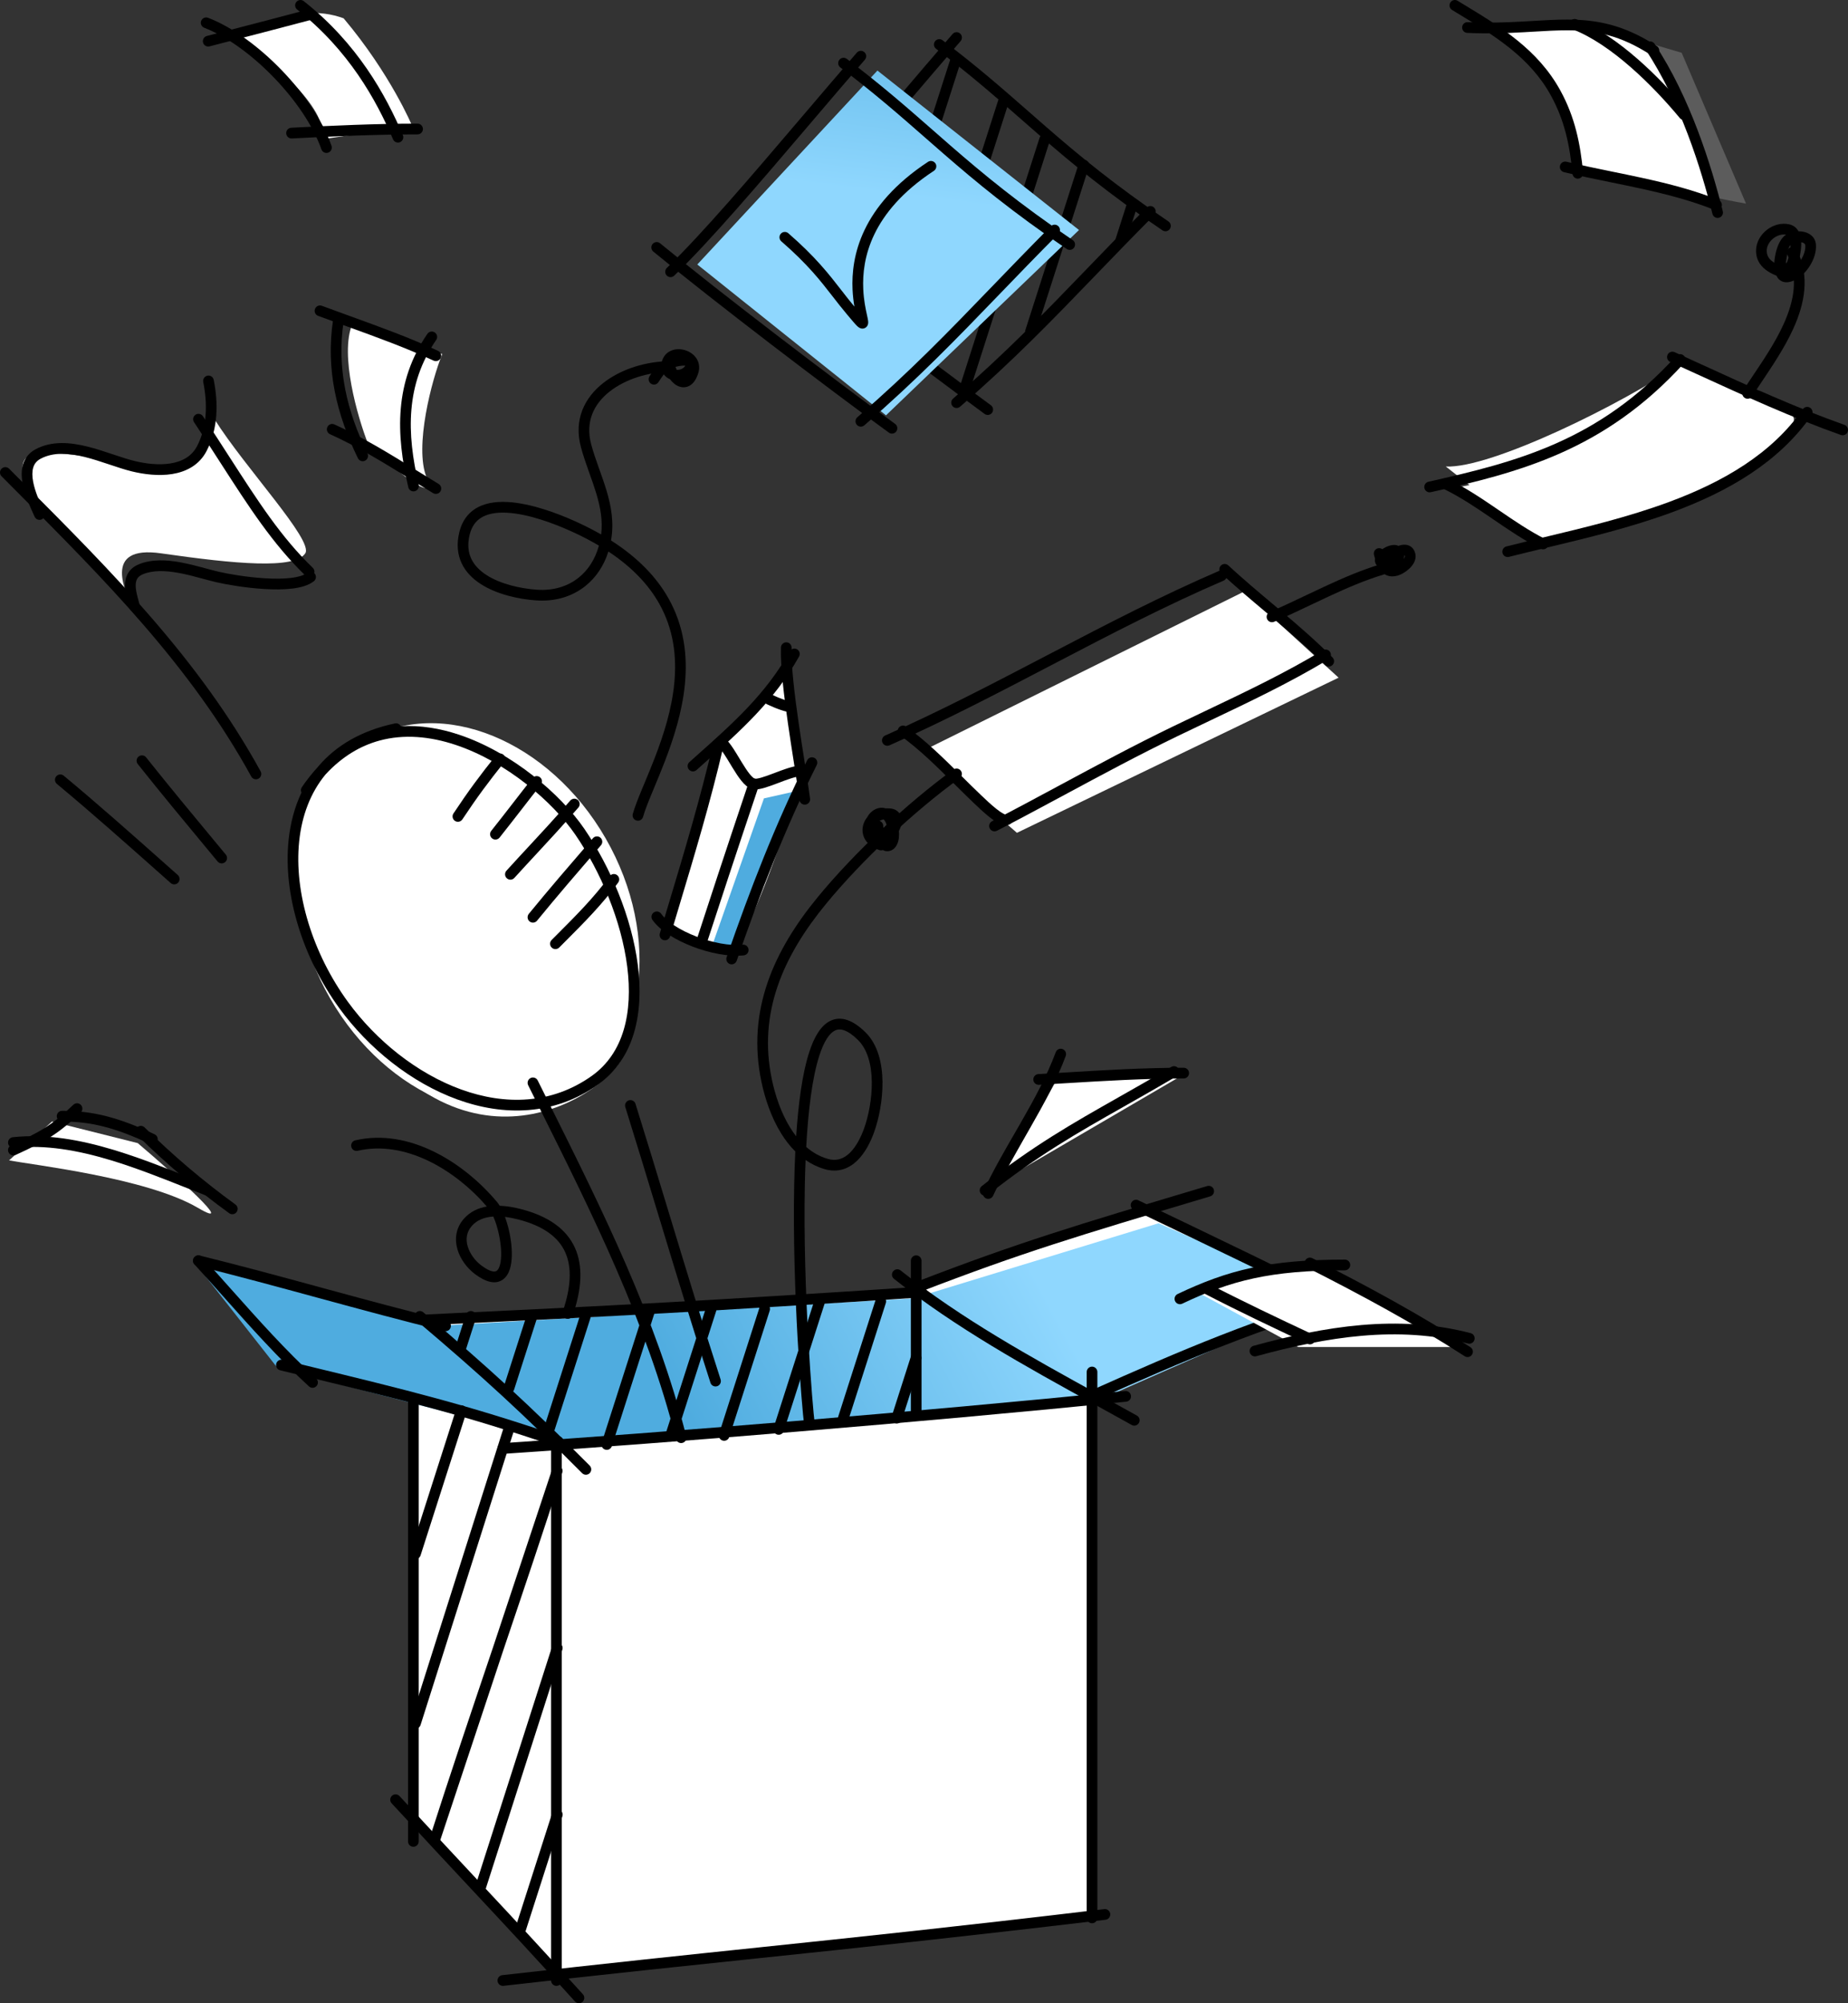 <svg fill="none" height="117" viewBox="0 0 108 117" width="108" xmlns="http://www.w3.org/2000/svg" xmlns:xlink="http://www.w3.org/1999/xlink"><rect x="0" y="0" width="108" height="117" fill="#333333" stroke="none"/><linearGradient id="a" gradientUnits="userSpaceOnUse" x1="66.772" x2="19.566" y1="72.072" y2="97.598"><stop offset=".124" stop-color="#8fd7fe"/><stop offset=".529" stop-color="#4facdf"/></linearGradient><linearGradient id="b" gradientUnits="userSpaceOnUse" x1="73.949" x2="76.967" y1="14.101" y2="-9.764"><stop offset="0" stop-color="#8fd7fe"/><stop offset=".64" stop-color="#4facdf"/></linearGradient><path d="m17.56 79.967-5.916-6.381 13.584 3.741 28.483-1.98 12.708-4.621c4.82 1.76 10.736 5.281 10.736 5.281s-9.933 4.181-13.365 5.721v29.925l-31.332 3.52-8.326-9.241v-24.204z" fill="#fff"/><path d="m33.074 84.292-16.849-4.387-4.68-5.954 14.665 3.447 27.146-1.567 14.353-4.387 9.985 4.387-12.793 5.64z" fill="url(#a)"/><g clip-rule="evenodd" fill="#000" fill-rule="evenodd"><path d="m32.518 83.881c.172 0 .312.14.312.313v31.477c0 .173-.14.314-.312.314s-.312-.141-.312-.314v-31.477c0-.173.14-.313.312-.313z"/><path d="m63.82 79.819c.172 0 .312.14.312.313v31.883c0 .173-.14.313-.312.313-.172 0-.312-.14-.312-.313v-31.883c0-.173.14-.313.312-.313z"/><path d="m64.883 111.776c.02.172-.102.328-.273.348-8.794 1.046-14.35 1.627-20.183 2.237-4.358.456-8.87.928-15.004 1.622-.171.019-.326-.105-.345-.277s.104-.327.275-.346c6.148-.696 10.661-1.168 15.018-1.623 5.826-.609 11.37-1.189 20.166-2.235.171-.021.326.102.347.274z"/><path d="m22.906 104.882c.126-.118.324-.111.441.016 2.086 2.256 3.568 3.842 4.85 5.214 1.946 2.081 3.431 3.67 5.869 6.364.116.128.106.326-.021.443-.128.116-.325.107-.441-.022-2.436-2.691-3.916-4.274-5.858-6.352-1.282-1.371-2.765-2.958-4.857-5.221-.117-.126-.11-.325.016-.442z"/><path d="m24.158 81.383c.172 0 .312.14.312.313v25.852c0 .173-.14.314-.312.314s-.312-.141-.312-.314v-25.852c0-.173.14-.313.312-.313z"/><path d="m29.076 84.621c.011.173.16.303.332.292 9.306-.61 24.273-1.828 36.41-3.047.171-.017.296-.171.279-.343-.017-.172-.17-.298-.342-.281-12.129 1.218-27.09 2.436-36.388 3.045-.172.011-.302.16-.291.333z"/><path d="m54.167 75.441c.011.173-.119.322-.291.333-12.338.812-17.859 1.1-28.923 1.625-.172.008-.318-.125-.326-.298-.008-.173.125-.32.297-.328 11.061-.525 16.578-.812 28.911-1.624.172-.011.321.119.332.292z"/><path d="m52.195 74.252c.107-.136.303-.159.438-.052 3.575 2.836 7.594 5.05 11.615 7.264.732.403 1.464.806 2.193 1.213.151.084.205.275.121.426-.084.151-.274.206-.424.122-.723-.403-1.451-.804-2.18-1.206-4.02-2.214-8.092-4.456-11.712-7.328-.135-.107-.158-.304-.051-.44z"/><path d="m70.938 69.483c.049.166-.045.34-.21.39-.149.044-.296.088-.442.132-7.178 2.143-10.588 3.161-16.521 5.452-.161.062-.341-.018-.403-.18-.062-.162.018-.343.179-.405 5.956-2.3 9.387-3.324 16.561-5.466.148-.044.297-.089.449-.134.165-.049.339.045.388.211z"/><path d="m80.049 75.385c.048.166-.048.34-.213.388-6.258 1.811-10.489 3.632-15.945 6.067-.158.07-.342-.001-.412-.159-.07-.158.001-.343.158-.414 5.463-2.438 9.726-4.273 16.026-6.097.166-.048.339.048.386.214z"/><path d="m66.111 70.251c.074-.156.26-.223.416-.148 4.246 2.031 8.9 4.266 12.947 6.298.154.077.217.266.14.42-.077.155-.265.217-.419.14-4.041-2.029-8.69-4.262-12.936-6.293-.156-.074-.222-.261-.148-.418z"/><path d="m11.382 73.403c.127-.117.324-.108.441.019.577.632 1.138 1.261 1.694 1.885 1.603 1.798 3.168 3.554 4.96 5.203.127.117.136.315.019.443-.117.128-.314.136-.441.019-1.816-1.672-3.411-3.461-5.02-5.266-.553-.62-1.107-1.242-1.673-1.861-.117-.128-.108-.326.019-.443z"/><path d="m24.296 76.682c.111-.132.308-.149.44-.038 3.849 3.255 6.282 5.495 9.726 8.954.122.122.122.321 0 .443-.122.122-.319.122-.441 0-3.431-3.446-5.851-5.674-9.687-8.917-.132-.112-.149-.309-.038-.442z"/><path d="m16.142 79.653c.041-.168.209-.272.377-.231.506.123.994.242 1.468.357 5.771 1.402 9.311 2.261 14.737 4.119.163.056.25.234.195.398s-.233.251-.396.196c-5.398-1.848-8.912-2.702-14.686-4.104-.472-.115-.96-.233-1.464-.356-.168-.041-.27-.21-.23-.378z"/><path d="m11.289 73.559c.041-.168.21-.271.378-.23 2.37.584 4.724 1.225 7.075 1.865l.155.042c2.403.654 4.803 1.306 7.217 1.895.167.041.27.21.229.379-.041.168-.209.271-.377.23-2.423-.592-4.83-1.246-7.232-1.899l-.153-.042c-2.353-.64-4.701-1.279-7.064-1.862-.167-.041-.27-.211-.229-.379z"/><path d="m53.544 73.321c.172 0 .312.14.312.313v8.935c0 .173-.14.313-.312.313-.172 0-.312-.14-.312-.313v-8.935c0-.173.14-.313.312-.313z"/><path d="m30.304 113.05c-.164-.053-.254-.229-.202-.394l2.171-6.772c.053-.164.229-.255.393-.202.164.053.254.23.202.395l-2.171 6.771c-.053.165-.229.255-.393.202zm-2.346-2.421c-.164-.053-.254-.229-.202-.394l4.514-14.082c.053-.165.229-.255.393-.202s.254.23.202.394l-4.514 14.081c-.053.165-.229.255-.393.202zm-2.652-2.861c-.163-.054-.253-.23-.2-.394 1.159-3.615 2.401-7.294 3.627-10.924l.048-.141c.016-.048.032-.095.048-.143l3.439-10.354.001-.003c.054-.164.23-.252.393-.199.163.054.253.23.2.394-1.071 3.341-2.249 6.829-3.442 10.362l-3.721 11.2-.001.003c-.054.164-.23.252-.393.199z"/><path d="m24.187 100.949c-.164-.053-.255-.229-.203-.394l5.447-17.162c.052-.165.228-.256.392-.203s.255.229.203.394l-5.447 17.162c-.052.165-.228.256-.392.203zm-.003-9.902c-.164-.053-.254-.23-.202-.394l2.681-8.361c.053-.165.229-.255.393-.202.164.053.254.23.202.394l-2.68 8.361c-.053.165-.229.255-.393.202z"/><path d="m45.412 83.784c-.164-.053-.254-.23-.202-.394l2.398-7.48c.053-.165.229-.255.393-.202.164.053.254.23.202.394l-2.398 7.48c-.053.165-.229.255-.393.202zm3.779-.659c-.164-.053-.254-.23-.202-.394l2.186-6.82c.053-.165.229-.255.393-.202.164.053.254.23.202.394l-2.186 6.82c-.053.165-.229.255-.393.202zm3.121.001c-.164-.053-.254-.23-.202-.394l1.128-3.52c.053-.165.229-.255.393-.202s.254.23.202.394l-1.128 3.52c-.053.165-.229.255-.393.202z"/><path d="m35.365 84.664c-.164-.053-.254-.23-.202-.394l2.539-7.92c.053-.165.229-.255.393-.202s.254.23.202.394l-2.539 7.92c-.053.165-.229.255-.393.202zm3.721-.479c-.164-.053-.254-.23-.202-.394l2.385-7.44c.053-.165.229-.255.393-.202.164.053.254.23.202.394l-2.385 7.44c-.053.165-.229.255-.393.202zm3.138-.051c-.164-.053-.254-.23-.202-.394l2.368-7.388c.053-.165.229-.255.393-.202s.254.23.202.394l-2.368 7.388c-.053.165-.229.255-.393.202z"/><path d="m31.996 83.786c-.164-.053-.254-.23-.202-.394l2.116-6.6c.053-.165.229-.255.393-.202.164.053.254.23.202.394l-2.115 6.6c-.053.165-.229.255-.393.202zm-2.345-2.421c-.164-.053-.254-.23-.202-.394l1.34-4.18c.053-.165.229-.255.393-.202.164.053.254.23.202.394l-1.34 4.18c-.053.165-.229.255-.393.202zm-2.791-2.421c-.164-.053-.254-.23-.201-.394l.564-1.76c.053-.165.229-.255.393-.202.164.053.254.23.201.394l-.564 1.76c-.053.165-.229.255-.393.202z"/><path d="m3.284 45.345c.11-.133.307-.152.439-.042 1.986 1.649 3.914 3.36 5.839 5.068.275.244.551.489.826.733.129.115.141.312.028.442-.114.13-.311.142-.44.028-.276-.244-.551-.489-.827-.733-1.926-1.709-3.846-3.413-5.823-5.055-.133-.11-.151-.308-.042-.441z"/><path d="m8.101 44.186c.135-.108.331-.086.439.049 1.346 1.692 2.725 3.353 4.109 5.019.182.22.365.44.547.659.11.133.092.331-.04.441-.132.111-.329.093-.44-.04-.182-.22-.365-.439-.547-.659-1.383-1.665-2.766-3.331-4.117-5.029-.108-.135-.086-.332.049-.44z"/></g><path d="m23.089 7.52-4.368.627c.749-1.504-2.808-4.596-4.68-5.954l4.68-1.253c1.498.501 3.536 4.596 4.368 6.58z" fill="#fff"/><path d="m20.593 59.537c-5.741-8.273-2.808-13.892-.624-15.668 2.184-1.88 5.928-1.253 11.545 1.88 5.616 3.134 5.304 13.788 4.992 15.668-.312 1.88-8.737 8.461-15.913-1.88z" fill="#fff"/><path d="m35.4 48.973c3.3 5.744 2.369 12.49-2.079 15.068-4.449 2.578-10.73.011-14.031-5.733s-2.369-12.49 2.079-15.068c4.449-2.578 10.73-.011 14.031 5.733z" fill="#fff"/><path clip-rule="evenodd" d="m18.558 44.816c-.318.345-.624.731-.918 1.161-.066.097-.071.218-.022.316-.404.851-.648 1.785-.751 2.762-.338 3.21.844 6.916 2.961 9.826 1.713 2.354 4.212 4.362 6.917 5.34 2.711.981 5.652.934 8.195-.869 2.156-1.528 2.689-4.207 2.336-6.979-.353-2.78-1.603-5.742-3.135-7.977-1.374-2.003-4.198-4.449-7.319-5.487-1.104-.367-2.254-.561-3.396-.491-.062-.124-.201-.196-.343-.166-1.976.416-3.451 1.3-4.473 2.501-.018.021-.035.042-.052.062zm.47.413c.973-1.052 2.041-1.672 3.14-1.972 1.445-.395 2.974-.246 4.457.248 2.977.99 5.695 3.343 7.001 5.248 1.485 2.166 2.691 5.035 3.03 7.701.34 2.674-.198 5.056-2.077 6.388-2.338 1.657-5.055 1.72-7.623.791-2.574-.931-4.975-2.854-6.625-5.121-2.046-2.811-3.164-6.366-2.845-9.39.156-1.477.652-2.818 1.54-3.892z" fill="#000" fill-rule="evenodd"/><path clip-rule="evenodd" d="m29.419 44.076c.134.108.156.305.048.441-.923 1.156-1.575 2.029-2.446 3.34-.096.144-.289.183-.433.087s-.182-.291-.086-.435c.882-1.329 1.545-2.217 2.478-3.384.108-.135.304-.157.439-.048z" fill="#000" fill-rule="evenodd"/><path clip-rule="evenodd" d="m31.558 45.396c.135.108.156.305.049.441-.365.458-.734.933-1.117 1.428-.014.018-.028.036-.042.054-.398.513-.812 1.046-1.251 1.598-.108.135-.304.157-.439.049-.135-.108-.156-.305-.049-.44.437-.548.848-1.079 1.246-1.592.014-.019.029-.037.043-.056.382-.493.753-.972 1.121-1.433.108-.135.304-.157.439-.049z" fill="#000" fill-rule="evenodd"/><path clip-rule="evenodd" d="m33.771 46.725c.13.114.143.312.029.442-.977 1.121-1.692 1.891-2.422 2.677-.417.449-.839.903-1.318 1.431-.116.128-.313.137-.441.021-.128-.117-.137-.315-.021-.443.489-.539.914-.997 1.333-1.448.725-.78 1.427-1.536 2.399-2.651.114-.13.311-.143.44-.029z" fill="#000" fill-rule="evenodd"/><path clip-rule="evenodd" d="m35.09 48.925c.13.113.144.311.032.442-.048.056-.096.111-.143.166-1.213 1.405-2.421 2.805-3.593 4.239-.109.134-.306.153-.439.043-.133-.11-.152-.307-.043-.441 1.178-1.441 2.39-2.845 3.602-4.249.048-.056.097-.112.145-.168.113-.131.31-.145.44-.032z" fill="#000" fill-rule="evenodd"/><path clip-rule="evenodd" d="m36.06 51.109c.139.102.169.298.067.438-.932 1.276-2.01 2.355-3.1 3.446-.116.116-.231.231-.347.348-.122.122-.319.122-.441 0-.122-.122-.122-.321 0-.443.115-.116.23-.231.345-.346 1.096-1.097 2.139-2.141 3.041-3.376.102-.14.297-.17.436-.067z" fill="#000" fill-rule="evenodd"/><path d="m89.862 31.649-4.992-3.134c6.49-1.003 11.649-5.223 13.417-7.207l6.552 3.134c-2.496 4.011-11.024 6.476-14.977 7.207z" fill="#fff"/><path d="m100.159 11.594-8.113-1.567c.749-3.008-2.6-6.894-4.368-8.461 5.741-.501 8.425.627 9.049 1.253z" fill="#fff"/><path d="m94.019 10.13c0-1.531-1.504-5.789-5.514-8.306h5.514l4.261 1.259 3.76 8.81c-2.841-.503-8.021-1.762-8.021-1.762z" fill="#fff" fill-opacity=".2"/><path clip-rule="evenodd" d="m84.757.151c.089-.148.281-.195.428-.106.114.069.227.138.341.207 2.171 1.315 4.35 2.636 5.667 5.04.852 1.555 1.167 3.107 1.327 4.799.016.172-.11.325-.281.342-.172.016-.324-.11-.34-.282-.156-1.65-.458-3.106-1.253-4.556-1.235-2.253-3.278-3.493-5.482-4.829-.101-.061-.201-.122-.302-.184-.147-.09-.195-.282-.105-.43z" fill="#000" fill-rule="evenodd"/><path clip-rule="evenodd" d="m91.169 9.678c.04-.168.208-.272.376-.232.874.21 1.765.392 2.67.577.593.121 1.191.243 1.793.375 1.509.33 3.016.716 4.425 1.282.16.064.238.247.174.407s-.246.239-.406.175c-1.361-.547-2.828-.924-4.326-1.252-.583-.128-1.174-.248-1.765-.369-.915-.187-1.83-.374-2.71-.586-.168-.04-.271-.209-.231-.378z" fill="#000" fill-rule="evenodd"/><path clip-rule="evenodd" d="m96.263 2.473c.143-.096.337-.058.433.086 2.077 3.119 3.327 7.129 3.987 9.78.042.168-.06.338-.227.38s-.336-.06-.378-.228c-.655-2.631-1.884-6.556-3.901-9.583-.096-.144-.057-.338.086-.435z" fill="#000" fill-rule="evenodd"/><path clip-rule="evenodd" d="m88.996 1.885c-.961.053-2.026.093-3.25.036-.172-.008-.305-.154-.297-.327.008-.173.154-.307.326-.299 1.194.055 2.234.016 3.187-.036.207-.011.411-.023.612-.035.718-.043 1.396-.083 2.052-.08 1.702.006 3.279.299 5.2 1.547.145.094.186.288.092.433-.094.145-.287.187-.431.093-1.804-1.172-3.258-1.441-4.863-1.446-.634-.002-1.287.036-2.001.079-.204.012-.412.024-.627.036z" fill="#000" fill-rule="evenodd"/><path clip-rule="evenodd" d="m91.734 1.311c.062-.161.243-.242.404-.18 1.215.471 2.446 1.338 3.565 2.314 1.122.98 2.146 2.084 2.946 3.048.11.133.092.331-.04.441s-.329.093-.439-.04c-.784-.945-1.785-2.024-2.876-2.976-1.094-.955-2.262-1.769-3.38-2.203-.161-.062-.241-.244-.179-.405z" fill="#000" fill-rule="evenodd"/><path d="m75.871 78.672-6.015-3.272 7.269-1.762 8.02 5.034z" fill="#fff"/><path clip-rule="evenodd" d="m78.597 74.193c-4.34 0-6.656.594-9.507 1.95-.156.074-.342.007-.416-.149-.074-.156-.007-.343.148-.417 2.942-1.4 5.35-2.01 9.774-2.01.172 0 .312.14.312.313 0 .173-.14.313-.312.313z" fill="#000" fill-rule="evenodd"/><path clip-rule="evenodd" d="m85.79 78.47c-4.093-1.072-8.27-.386-12.369.739-.166.046-.338-.053-.383-.22s.052-.339.219-.385c4.128-1.133 8.435-1.856 12.691-.741.167.044.267.215.223.382-.043.168-.214.268-.381.224z" fill="#000" fill-rule="evenodd"/><path clip-rule="evenodd" d="m70.195 75.101c.079-.154.267-.214.42-.135 2.002 1.039 4.023 1.996 6.069 2.955.156.073.224.26.151.416-.073.157-.259.225-.415.151-2.046-.959-4.077-1.921-6.092-2.966-.153-.08-.213-.269-.134-.422z" fill="#000" fill-rule="evenodd"/><path clip-rule="evenodd" d="m76.274 73.624c.077-.154.265-.217.419-.139 3.175 1.608 6.247 3.264 9.242 5.198.145.094.187.287.094.433-.093.145-.286.188-.431.094-2.969-1.917-6.019-3.562-9.185-5.165-.154-.078-.216-.266-.138-.421z" fill="#000" fill-rule="evenodd"/><path clip-rule="evenodd" d="m31.005 62.964c.154-.077.342-.015.419.14.212.426.424.852.637 1.277 3.145 6.301 6.296 12.616 8.047 19.511.043.168-.058.338-.225.381-.167.043-.337-.059-.379-.226-1.733-6.827-4.855-13.084-8.007-19.399-.21-.421-.42-.842-.63-1.264-.077-.155-.015-.343.14-.42z" fill="#000" fill-rule="evenodd"/><path clip-rule="evenodd" d="m36.748 64.265c.165-.052.34.04.391.205.662 2.118 1.306 4.238 1.949 6.356.988 3.253 1.976 6.504 3.025 9.741.053.165-.036.341-.2.395-.164.053-.34-.036-.393-.201-1.05-3.24-2.042-6.503-3.032-9.762-.643-2.117-1.286-4.233-1.944-6.34-.052-.165.04-.341.204-.393z" fill="#000" fill-rule="evenodd"/><path clip-rule="evenodd" d="m20.763 66.602c3.147-.729 6.348 1.292 8.283 3.599.054.065.107.139.157.221.432.017.856.097 1.227.191 1.616.413 2.675 1.169 3.171 2.268.49 1.087.39 2.429-.127 3.936-.056.164-.234.251-.397.194-.163-.056-.249-.235-.193-.398.494-1.44.543-2.598.149-3.474-.389-.864-1.248-1.533-2.756-1.919-.244-.062-.504-.115-.765-.146.062.168.118.345.167.524.153.563.247 1.199.233 1.753-.007.277-.041.545-.117.778-.074.231-.198.454-.402.601-.444.32-1.022.141-1.631-.314-.465-.348-.86-.871-1.028-1.447-.171-.587-.106-1.242.377-1.788.371-.42.849-.629 1.341-.715-1.88-2.171-4.799-3.891-7.548-3.254-.168.039-.335-.066-.374-.235-.039-.169.066-.337.234-.376zm8.066 4.45c-.014.001-.027.002-.041.003-.485.04-.907.199-1.211.542-.316.357-.367.777-.245 1.196.125.429.431.843.802 1.12.583.436.818.363.895.308.057-.041.121-.126.172-.285.051-.157.08-.361.086-.601.012-.479-.071-1.054-.211-1.572-.073-.269-.158-.511-.247-.711z" fill="#000" fill-rule="evenodd"/><path d="m104.546 23.974c2.308 2.028-9.775 6.46-14.286 7.803l-5.765-4.531c2.615.137 10.367-3.661 13.785-6.041 2.256 1.007 4.261 1.007 6.266 2.769z" fill="#fff"/><path clip-rule="evenodd" d="m84.189 28.12c.074-.156.261-.222.416-.147 1.042.502 1.996 1.147 2.921 1.778.03.021.061.041.091.062.899.614 1.773 1.21 2.704 1.678.154.077.217.266.14.42s-.265.217-.419.14c-.97-.487-1.874-1.104-2.764-1.712-.035-.024-.069-.047-.104-.071-.929-.634-1.846-1.252-2.84-1.731-.155-.075-.221-.262-.146-.418z" fill="#000" fill-rule="evenodd"/><path clip-rule="evenodd" d="m98.4 20.765c.127.117.136.315.02.443-4.671 5.138-9.67 6.382-14.802 7.539-.168.038-.335-.068-.373-.237s.068-.337.236-.374c5.118-1.154 9.947-2.366 14.478-7.35.116-.128.314-.137.441-.02z" fill="#000" fill-rule="evenodd"/><path clip-rule="evenodd" d="m105.795 23.821c.141.099.175.295.077.436-1.929 2.767-4.904 4.458-8.102 5.644-2.425.899-5.01 1.518-7.392 2.088-.755.181-1.489.356-2.191.535-.167.042-.337-.059-.379-.227s.059-.338.226-.381c.719-.182 1.464-.361 2.226-.543 2.375-.568 4.907-1.175 7.293-2.059 3.146-1.167 5.983-2.8 7.806-5.415.099-.142.294-.176.435-.077z" fill="#000" fill-rule="evenodd"/><path clip-rule="evenodd" d="m97.453 20.725c.071-.158.256-.228.413-.157.525.238 1.048.478 1.571.717 2.762 1.264 5.504 2.519 8.355 3.529.162.058.247.237.19.4s-.235.249-.398.191c-2.879-1.021-5.65-2.289-8.412-3.553-.521-.238-1.042-.477-1.563-.713-.157-.071-.227-.257-.156-.415z" fill="#000" fill-rule="evenodd"/><path clip-rule="evenodd" d="m104.6 14.467c.154-.077.342-.015.419.14.768 1.543.443 3.141-.219 4.595-.498 1.095-1.211 2.155-1.838 3.089-.201.299-.393.585-.567.855-.093.145-.286.187-.431.093-.145-.094-.186-.288-.093-.433.187-.291.389-.592.596-.9.621-.925 1.291-1.922 1.765-2.965.628-1.381.874-2.758.229-4.055-.078-.155-.015-.343.139-.42z" fill="#000" fill-rule="evenodd"/><path clip-rule="evenodd" d="m103.252 13.43c.358-.281.844-.437 1.323-.325.253.059.425.214.533.404.092-.001.185.007.273.024.323.06.703.271.744.745.037.424-.123.88-.355 1.249-.233.37-.571.708-.952.866-.289.12-.602.15-.836-.063-.071-.065-.123-.143-.159-.225-.17-.07-.341-.152-.495-.251-.379-.244-.702-.619-.702-1.21 0-.496.268-.933.626-1.214zm1.805 2.013c.066-.076.128-.16.185-.25.188-.3.283-.619.262-.861-.007-.075-.052-.149-.237-.183 0-0-.001-0-.001-0.0.002.051.002.102.001.152-.009.424-.12.872-.21 1.142zm-.678-1.738c-.246-.039-.519.043-.743.219-.24.189-.386.456-.386.72 0 .312.152.514.415.682.009.006.018.012.027.018.014-.226.056-.483.124-.725.053-.183.124-.369.219-.532.083-.142.195-.284.344-.382zm-.011 1.685c.002-.002.004-.004.006-.007.026-.026.046-.05.06-.069.009-.012.013-.019.014-.021.077-.213.184-.622.195-.99-.022.027-.046.06-.07.102-.026.045-.051.095-.074.15 0 .018-.001.037-.004.056-.009.057-.022.128-.036.201-.002.007-.003.013-.004.02-.016.083-.033.173-.049.267-.016.099-.03.197-.038.292z" fill="#000" fill-rule="evenodd"/><path clip-rule="evenodd" d="m35.628 22.867c-.922.728-1.434 1.762-1.078 3.087.12.447.273.887.432 1.334.019.053.038.105.057.158.14.393.283.794.405 1.199.274.911.45 1.873.266 2.922 1.591 1.015 2.667 2.159 3.353 3.374.918 1.627 1.121 3.349.966 4.994-.155 1.642-.667 3.217-1.187 4.563-.201.519-.404 1.007-.589 1.452-.055.132-.109.261-.16.385-.226.548-.408 1.006-.511 1.372-.047.166-.22.263-.386.215-.166-.048-.262-.221-.214-.387.115-.405.31-.896.535-1.44.053-.127.107-.258.163-.391.185-.444.384-.922.582-1.433.513-1.327 1.001-2.839 1.147-4.395.146-1.552-.047-3.138-.887-4.626-.603-1.068-1.547-2.101-2.967-3.039-.261.83-.724 1.521-1.348 2.018-.771.615-1.768.917-2.885.837-1.012-.073-2.275-.345-3.217-.949-.475-.304-.882-.702-1.124-1.214-.244-.517-.308-1.126-.137-1.823.196-.801.669-1.297 1.294-1.551.605-.246 1.329-.256 2.042-.159 1.427.195 2.949.844 3.734 1.214.433.204.839.415 1.219.633.098-.822-.046-1.6-.284-2.39-.117-.388-.254-.773-.395-1.168-.019-.053-.038-.106-.057-.159-.159-.448-.319-.909-.446-1.382-.434-1.614.216-2.893 1.295-3.743 1.064-.839 2.556-1.278 3.899-1.278.172 0 .312.14.312.313 0 .173-.14.313-.312.313-1.227 0-2.577.405-3.514 1.144zm-.626 9.001c-.415-.247-.867-.486-1.357-.717-.775-.365-2.225-.979-3.553-1.16-.665-.091-1.264-.068-1.723.119-.44.179-.774.514-.922 1.12-.14.573-.081 1.032.095 1.405.178.378.49.694.895.955.819.525 1.966.782 2.926.852.975.07 1.814-.194 2.452-.702.553-.441.969-1.077 1.186-1.871z" fill="#000" fill-rule="evenodd"/><path clip-rule="evenodd" d="m40.679 20.898c.169.239.234.546.133.88-.093.307-.234.553-.437.7-.218.159-.468.175-.692.093-.21-.077-.388-.236-.525-.418-.002-.002-.003-.004-.004-.006-.118-.05-.229-.124-.319-.229-.014-.017-.028-.034-.041-.052-.079.102-.162.227-.269.387-.015.022-.03.046-.046.07-.096.144-.289.183-.433.087s-.182-.29-.086-.434c.019-.029.038-.057.056-.085.17-.258.333-.504.55-.694.038-.034.078-.065.119-.095.084-.306.286-.515.537-.622.254-.108.542-.106.793-.034.252.072.499.223.662.452zm-1.13.704c.213.011.418-.092.501-.247-.034-.003-.075-.003-.122-.001-.078.004-.158.014-.223.025-.086.014-.162.03-.231.048.022.062.047.12.075.175zm.53-.326c0 0 0 .001-0.0.002zm.054.095s-.001-0-.002-.001c.002.001.002.001.002.001z" fill="#000" fill-rule="evenodd"/><path clip-rule="evenodd" d="m56.109 1.957c.13.114.144.311.031.442-1.056 1.22-2.127 2.476-3.183 3.715-.107.126-.215.252-.322.378-.112.131-.309.147-.44.034-.131-.113-.146-.31-.034-.442.107-.126.214-.252.322-.378 1.056-1.239 2.127-2.496 3.186-3.718.113-.131.31-.144.44-.031z" fill="#000" fill-rule="evenodd"/><path clip-rule="evenodd" d="m53.977 21.138c.103-.139.299-.167.437-.064 1.217.913 2.402 1.793 3.495 2.595.139.102.169.298.068.438s-.297.17-.436.068c-1.094-.804-2.281-1.685-3.5-2.599-.138-.103-.166-.3-.063-.439z" fill="#000" fill-rule="evenodd"/><path clip-rule="evenodd" d="m67.449 12.126c.122.122.122.321 0 .443-1.263 1.268-2.385 2.431-3.456 3.541-2.518 2.61-4.756 4.93-7.885 7.644-.13.113-.328.099-.44-.032-.113-.131-.098-.329.032-.442 3.107-2.695 5.317-4.986 7.827-7.587 1.074-1.113 2.203-2.284 3.481-3.567.122-.122.319-.122.441 0z" fill="#000" fill-rule="evenodd"/><path clip-rule="evenodd" d="m54.644 2.412c.103-.138.299-.167.437-.063 1.989 1.498 3.507 2.829 5.031 4.164.343.301.687.602 1.036.906 1.899 1.649 3.98 3.375 7.138 5.515.143.097.18.292.084.435-.096.143-.29.181-.433.085-3.185-2.158-5.286-3.901-7.197-5.561-.353-.306-.699-.61-1.044-.912-1.522-1.334-3.021-2.647-4.99-4.13-.138-.104-.166-.3-.062-.439z" fill="#000" fill-rule="evenodd"/><path clip-rule="evenodd" d="m60.125 19.672c-.164-.053-.254-.23-.201-.394l3.12-9.73c.053-.165.229-.255.393-.202.164.053.254.23.201.394l-3.12 9.73c-.053.165-.229.255-.393.202zm5.257-5.273c-.164-.053-.254-.23-.201-.394l.668-2.085c.053-.165.229-.255.393-.202.164.053.254.23.201.394l-.668 2.085c-.053.165-.229.255-.393.202z" fill="#000" fill-rule="evenodd"/><path clip-rule="evenodd" d="m56.231 23.173c-.164-.053-.254-.23-.201-.394l1.809-5.64c.053-.165.229-.255.393-.202.164.053.254.23.201.394l-1.809 5.64c-.053.165-.229.255-.393.202zm3.417-10.654c-.164-.053-.254-.23-.201-.394l1.306-4.074c.053-.165.229-.255.393-.202.164.053.254.23.201.394l-1.306 4.074c-.053.165-.229.255-.393.202zm-2.518-1.88c-.164-.053-.254-.23-.201-.394l1.407-4.387c.053-.165.229-.255.393-.202.164.053.254.23.201.394l-1.407 4.387c-.053.165-.229.255-.393.202zm-2.863-2.193c-.164-.053-.254-.23-.201-.394l1.469-4.581c.053-.165.229-.255.393-.202s.254.23.201.394l-1.469 4.581c-.053.165-.229.255-.393.202z" fill="#000" fill-rule="evenodd"/><path d="m51.779 24.258-11.028-8.81 10.527-11.327 11.78 9.313z" fill="url(#b)"/><path clip-rule="evenodd" d="m50.514 3.045c.13.114.144.311.031.442-1.051 1.214-2.118 2.466-3.171 3.702-2.987 3.505-5.865 6.882-7.97 8.91-.124.12-.322.116-.441-.009s-.115-.323.009-.443c2.08-2.004 4.926-5.343 7.905-8.839 1.058-1.242 2.133-2.503 3.197-3.732.113-.131.31-.144.44-.031z" fill="#000" fill-rule="evenodd"/><path clip-rule="evenodd" d="m38.137 14.253c.109-.134.306-.154.439-.044 3.477 2.859 10.096 7.909 13.736 10.549.14.101.171.297.07.438s-.296.172-.436.07c-3.647-2.645-10.277-7.703-13.766-10.572-.133-.11-.153-.307-.044-.441z" fill="#000" fill-rule="evenodd"/><path clip-rule="evenodd" d="m61.854 13.214c.122.122.122.321 0 .443-1.263 1.268-2.385 2.431-3.456 3.541-2.518 2.61-4.756 4.93-7.885 7.644-.131.113-.328.099-.44-.032-.113-.131-.098-.329.032-.442 3.107-2.695 5.317-4.986 7.827-7.587 1.074-1.113 2.203-2.284 3.481-3.567.122-.122.319-.122.441 0z" fill="#000" fill-rule="evenodd"/><path clip-rule="evenodd" d="m49.049 3.5c.103-.138.299-.167.437-.063 1.989 1.498 3.507 2.829 5.031 4.164.343.301.687.602 1.036.906 1.899 1.649 3.98 3.375 7.138 5.515.143.097.18.292.084.435-.096.143-.29.181-.433.085-3.185-2.158-5.286-3.901-7.197-5.561-.353-.306-.699-.61-1.044-.912-1.522-1.334-3.021-2.647-4.99-4.13-.138-.104-.166-.3-.062-.439z" fill="#000" fill-rule="evenodd"/><path clip-rule="evenodd" d="m54.669 9.542c.094.145.054.339-.09.434-1.86 1.223-2.908 2.518-3.483 3.715-.576 1.198-.687 2.316-.646 3.2.031.654.137 1.14.212 1.484.03.136.055.25.068.343.005.038.011.089.008.141-.002.026-.006.068-.024.115-.018.048-.058.12-.14.17-.17.103-.329.011-.354-.003l-0-0c-.049-.028-.092-.066-.123-.095-.115-.109-.304-.334-.578-.661-.016-.019-.033-.039-.05-.06-.291-.346-.547-.676-.803-1.006-.734-.945-1.468-1.889-3.004-3.223-.13-.113-.145-.311-.032-.442s.31-.145.44-.032c1.586 1.377 2.366 2.381 3.107 3.336.246.317.489.629.755.948-.048-.287-.09-.623-.107-.985-.045-.964.077-2.191.707-3.502.631-1.312 1.761-2.689 3.703-3.967.144-.095.338-.054.432.09z" fill="#000" fill-rule="evenodd"/><path d="m25.846 20.679c-1.373-.497-4.896-1.541-5.262-1.739-.732 1.789.305 5.384.915 6.958 1.22 1.242 4.164 3.777 3.432 1.988-.732-1.789.305-5.715.915-7.206z" fill="#fff"/><path clip-rule="evenodd" d="m19.817 18.441c.17.026.288.185.262.356-.404 2.703.186 5.199 1.397 7.69.076.155.011.343-.143.419-.155.076-.342.011-.417-.144-1.25-2.571-1.881-5.197-1.454-8.058.026-.171.184-.289.355-.263z" fill="#000" fill-rule="evenodd"/><path clip-rule="evenodd" d="m25.412 19.419c.142.099.177.294.079.436-1.787 2.592-1.733 5.43-1.022 8.459.04.169-.064.337-.232.377-.168.04-.336-.065-.375-.233-.728-3.102-.818-6.154 1.116-8.96.098-.142.292-.178.434-.079z" fill="#000" fill-rule="evenodd"/><path clip-rule="evenodd" d="m18.409 18.044c.06-.162.24-.245.401-.184.569.212 1.143.421 1.72.629 1.702.616 3.425 1.24 5.073 2.005.156.072.225.259.152.416-.072.157-.258.226-.414.153-1.622-.752-3.308-1.362-5.003-1.976-.582-.211-1.165-.422-1.747-.639-.162-.06-.244-.241-.184-.403z" fill="#000" fill-rule="evenodd"/><path clip-rule="evenodd" d="m19.13 24.945c.071-.158.255-.228.412-.157 1.69.764 3.216 1.707 4.746 2.652.447.276.894.552 1.346.825.148.089.196.282.107.43-.089.148-.28.197-.428.107-.465-.28-.921-.562-1.373-.841-1.523-.941-3.004-1.856-4.654-2.602-.157-.071-.227-.257-.157-.414z" fill="#000" fill-rule="evenodd"/><path d="m20.081 1.069c-1.373-.497-3.008-.503-6.015.755 3.509 3.02 5.405 3.964 6.015 5.538h4.01s-1.253-3.02-4.01-6.293z" fill="#fff"/><path clip-rule="evenodd" d="m11.757 1.22c.061-.162.242-.243.403-.181 1.418.543 2.962 1.678 4.272 3.03 1.311 1.352 2.419 2.952 2.941 4.447.057.163-.029.342-.191.399s-.341-.029-.398-.192c-.483-1.382-1.528-2.906-2.8-4.218-1.272-1.312-2.741-2.382-4.047-2.882-.161-.062-.242-.243-.18-.404z" fill="#000" fill-rule="evenodd"/><path clip-rule="evenodd" d="m18.409.774c.044.167-.055.339-.222.383-1.553.413-3.108.816-4.662 1.219-.427.111-.853.221-1.279.332-.167.043-.337-.057-.38-.225-.043-.168.057-.339.224-.382.427-.111.854-.222 1.281-.332 1.554-.403 3.107-.806 4.658-1.218.167-.044.337.055.382.223z" fill="#000" fill-rule="evenodd"/><path clip-rule="evenodd" d="m17.315.12c.106-.136.303-.16.438-.053 3.124 2.465 4.781 5.458 5.791 7.824.068.159-.005.343-.164.411-.158.068-.342-.006-.41-.165-.987-2.313-2.591-5.202-5.603-7.578-.136-.107-.159-.304-.053-.44z" fill="#000" fill-rule="evenodd"/><path clip-rule="evenodd" d="m24.404 7.849c-2.452 0-4.892.111-7.35.238-.172.009-.319-.124-.328-.297-.009-.173.123-.32.296-.329 2.459-.127 4.912-.239 7.382-.239.172 0 .312.14.312.313s-.14.313-.312.313z" fill="#000" fill-rule="evenodd"/><path d="m11.559 70.54c-3.008-1.762-9.775-2.517-11.028-2.769l2.506-2.265 5.013 1.258c2.172 1.846 5.915 5.185 3.509 3.776z" fill="#fff"/><path clip-rule="evenodd" d="m10.981 68.736c.422.167.838.331 1.246.489.161.062.241.243.179.405-.062.162-.242.242-.403.18-.419-.162-.841-.329-1.268-.497-1.393-.551-2.826-1.117-4.28-1.556-1.896-.571-3.797-.914-5.64-.715-.171.018-.325-.106-.343-.278-.018-.172.106-.327.277-.345 1.96-.211 3.953.156 5.886.738 1.482.447 2.948 1.026 4.346 1.579z" fill="#000" fill-rule="evenodd"/><path clip-rule="evenodd" d="m4.728 64.534c.119.126.114.324-.011.443-1.363 1.3-2.095 1.691-3.805 2.478-.157.072-.342.003-.414-.154s-.003-.343.154-.415c1.675-.771 2.34-1.128 3.635-2.363.125-.119.322-.114.441.011z" fill="#000" fill-rule="evenodd"/><path clip-rule="evenodd" d="m3.318 65.19c0-.173.14-.313.312-.313 1.81 0 3.298.385 5.409 1.374.156.073.224.26.151.416-.073.157-.259.225-.415.151-2.054-.963-3.45-1.315-5.145-1.315-.172 0-.312-.14-.312-.313z" fill="#000" fill-rule="evenodd"/><path clip-rule="evenodd" d="m8.009 65.851c.121-.124.318-.126.441-.004 1.672 1.646 3.416 3.13 5.31 4.503.14.101.171.297.07.438s-.296.172-.436.071c-1.92-1.393-3.689-2.897-5.382-4.564-.123-.121-.125-.32-.004-.443z" fill="#000" fill-rule="evenodd"/><path d="m58.429 69.029 3.509-6.293h7.269z" fill="#fff"/><path clip-rule="evenodd" d="m62.1 61.272c.161.061.243.241.183.403-.543 1.455-1.29 2.819-2.055 4.153-.126.22-.253.44-.379.658-.643 1.113-1.278 2.212-1.813 3.354-.073.157-.259.224-.415.15-.156-.074-.223-.26-.149-.417.547-1.168 1.198-2.295 1.841-3.408.126-.217.251-.434.375-.65.764-1.332 1.488-2.658 2.012-4.06.06-.162.24-.244.402-.183z" fill="#000" fill-rule="evenodd"/><path clip-rule="evenodd" d="m62.283 63.265c-.521.031-1.043.063-1.565.093-.172.01-.32-.122-.329-.295s.122-.321.294-.331c.518-.03 1.037-.061 1.556-.092 2.304-.139 4.617-.278 6.938-.278.172 0 .312.14.312.313 0 .173-.14.313-.312.313-2.3 0-4.59.138-6.893.277z" fill="#000" fill-rule="evenodd"/><path clip-rule="evenodd" d="m68.88 62.425c.087.149.038.341-.111.429-1.136.671-2.153 1.247-3.107 1.787-2.735 1.549-4.944 2.8-7.902 5.128-.136.107-.332.083-.438-.053-.106-.136-.083-.333.053-.44 2.998-2.359 5.257-3.638 8.005-5.195.949-.537 1.956-1.108 3.072-1.767.148-.088.34-.038.427.111z" fill="#000" fill-rule="evenodd"/><path d="m59.431 48.641-5.514-4.782 18.798-9.313 5.514 5.034z" fill="#fff"/><path clip-rule="evenodd" d="m56.156 45.018c.101.141.069.336-.071.437-2.652 1.912-5.736 4.811-7.817 7.344-2.495 3.037-3.977 6.346-3.16 10.243.195.929.537 1.957 1.072 2.821.109.176.225.344.349.503.129-1.94.362-3.663.753-4.882.144-.451.314-.845.515-1.16.201-.314.445-.569.746-.709.642-.3 1.338-.01 2.037.678.732.72.98 1.822.994 2.883.014 1.07-.208 2.165-.489 2.947-.2.557-.514 1.198-.977 1.652-.477.468-1.122.742-1.923.506-.407-.12-.774-.302-1.105-.53-.02.48-.034.971-.044 1.469-.121 6.096.46 13.066.577 13.903.024.171-.095.33-.266.354-.171.024-.328-.096-.352-.267-.121-.873-.704-7.877-.582-14.002.013-.664.035-1.32.066-1.958-.318-.314-.593-.673-.829-1.055-.585-.945-.948-2.049-1.152-3.023-.872-4.157.731-7.657 3.289-10.771 2.115-2.574 5.238-5.511 7.934-7.455.14-.101.335-.069.435.072zm-9.04 21.971c.363.313.776.552 1.244.691.541.159.961-.009 1.311-.353.365-.358.639-.896.826-1.416.258-.718.465-1.739.452-2.727-.013-.997-.25-1.895-.807-2.443-.647-.637-1.064-.685-1.337-.557-.157.073-.321.224-.484.479-.162.254-.312.594-.446 1.014-.406 1.27-.641 3.158-.759 5.312z" fill="#000" fill-rule="evenodd"/><path clip-rule="evenodd" d="m51.872 48.381c-.059.062-.125.108-.19.134-.011.004-.022.008-.034.011-.015-.089-.026-.19-.033-.304-.008-.134-.098-.242-.218-.28.072-.038.153-.068.244-.086.052.047.117.139.174.317.024.073.042.143.057.208zm-.118-1.169c-.004-.001-.009-.003-.013-.004-.31-.092-.605.029-.806.203-.102.088-.191.199-.256.325-.093.114-.164.242-.211.38-.098.286-.083.607.078.894.161.286.449.507.843.639.068.023.139.021.202-.002.125.068.271.093.428.046.288-.086.439-.368.493-.641.03-.153.037-.327.018-.517.123-.22.199-.492.153-.746-.025-.136-.086-.273-.201-.381-.116-.109-.264-.169-.426-.187-.103-.011-.203-.014-.3-.009z" fill="#000" fill-rule="evenodd"/><path clip-rule="evenodd" d="m52.524 42.507c.101-.141.296-.172.435-.071 1.191.861 2.226 1.888 3.245 2.9.365.363.729.724 1.097 1.074.014.014.029.028.044.042.236.225.564.538.875.785.166.132.314.234.431.293.052.026.087.039.108.044.145-.049.307.016.377.157.077.155.015.343-.14.42-.124.062-.252.058-.348.039-.098-.019-.193-.058-.279-.101-.173-.087-.359-.22-.537-.361-.334-.265-.682-.597-.914-.819-.016-.016-.032-.031-.047-.045-.389-.37-.765-.744-1.137-1.113-1.009-1.002-1.992-1.978-3.14-2.807-.14-.101-.172-.297-.071-.437zm6.251 5.07s-.001 0-.001-0z" fill="#000" fill-rule="evenodd"/><path clip-rule="evenodd" d="m71.675 33.499c.068.159-.005.343-.164.411-3.327 1.432-6.539 3.098-9.758 4.777-.118.061-.236.123-.354.185-3.099 1.617-6.207 3.24-9.417 4.659-.158.07-.342-.002-.411-.161-.07-.158.002-.343.16-.413 3.191-1.411 6.283-3.026 9.387-4.645.116-.06.232-.121.348-.181 3.217-1.679 6.449-3.355 9.8-4.797.158-.068.342.005.41.165z" fill="#000" fill-rule="evenodd"/><path clip-rule="evenodd" d="m77.736 38.087c.089.148.041.341-.107.43-2.238 1.349-4.609 2.475-6.958 3.591-.619.294-1.237.588-1.85.884-2.241 1.084-4.414 2.252-6.596 3.425-1.312.705-2.626 1.412-3.961 2.103-.153.079-.341.019-.42-.135s-.019-.343.134-.422c1.316-.681 2.623-1.384 3.933-2.088 2.192-1.178 4.39-2.359 6.64-3.447.622-.301 1.246-.597 1.869-.893 2.345-1.114 4.68-2.224 6.889-3.555.148-.089.34-.041.428.107z" fill="#000" fill-rule="evenodd"/><path clip-rule="evenodd" d="m71.343 33.04c.117-.127.314-.135.441-.018.837.775 1.702 1.502 2.574 2.235.16.135.32.269.48.404 1.03.869 2.061 1.757 3.036 2.736.122.122.122.321 0 .443-.122.122-.319.122-.441 0-.955-.959-1.967-1.831-2.996-2.699-.159-.134-.318-.268-.477-.402-.871-.733-1.749-1.471-2.598-2.257-.127-.117-.135-.316-.018-.443z" fill="#000" fill-rule="evenodd"/><path clip-rule="evenodd" d="m81.084 33.162c.05.166-.044.34-.209.39-1.09.328-2.152.786-3.215 1.28-.338.157-.677.318-1.018.48-.724.344-1.453.691-2.184 1.004-.159.068-.342-.006-.409-.166-.068-.159.006-.343.165-.411.72-.308 1.43-.645 2.147-.987.343-.163.688-.327 1.037-.489 1.071-.498 2.164-.97 3.298-1.312.165-.05.339.044.389.21z" fill="#000" fill-rule="evenodd"/><path clip-rule="evenodd" d="m82.533 31.992c.103.105.161.239.187.382.033.185-.015.354-.086.49-.07.135-.171.253-.275.35-.202.189-.464.344-.671.403-.221.062-.429.064-.619-.006-.189-.069-.326-.197-.426-.336-.041-.057-.077-.118-.109-.182-.058-.047-.109-.107-.143-.184-.044-.098-.048-.196-.032-.282-.02-.068-.037-.132-.053-.191-.002-.009-.005-.017-.007-.026-.045-.167.054-.339.221-.384.095-.025.191-.004.264.049.116-.08.248-.147.379-.191.147-.049.363-.093.558-.006.002.001.004.002.006.003.141-.052.294-.081.445-.062.128.016.257.069.362.175zm-.504.659c.022-.028.039-.055.052-.079.028-.053.026-.079.025-.086-.004-.025-.01-.04-.013-.047-.006-.001-.013-.001-.021-.001-.002.045-.009.088-.018.128-.007.029-.015.057-.024.085z" fill="#000" fill-rule="evenodd"/><path d="m42.007 43.42c.291-.197 2.781-2.946 3.991-4.296l.761 6.646c-.978 3.138-3.164 9.465-4.087 9.666-.923.201-2.86-.714-3.713-1.197.895-3.524 2.757-10.622 3.048-10.819z" fill="#fff"/><path d="m41.636 55.186 3.01-8.557 2.253-.505-4.012 9.312z" fill="#4facdf"/><path clip-rule="evenodd" d="m42.045 43.211c.168.039.272.207.233.376-.74 3.193-1.683 6.331-2.623 9.457-.165.55-.331 1.1-.495 1.65-.05.166-.223.26-.389.211s-.259-.224-.209-.39c.165-.552.331-1.103.496-1.655.94-3.127 1.877-6.243 2.611-9.414.039-.169.207-.274.375-.235z" fill="#000" fill-rule="evenodd"/><path clip-rule="evenodd" d="m46.579 37.921c.15.085.203.276.118.426-1.454 2.584-3.397 4.316-5.539 6.224-.15.134-.301.268-.453.404-.129.115-.326.104-.44-.025-.115-.129-.103-.327.026-.442.147-.132.293-.262.438-.39 2.156-1.922 4.025-3.588 5.426-6.078.085-.151.275-.204.425-.119z" fill="#000" fill-rule="evenodd"/><path clip-rule="evenodd" d="m45.96 37.514c.172.005.307.15.302.323-.032 1.019.165 2.682.411 4.377.109.755.228 1.517.339 2.223.134.858.255 1.631.329 2.205.022.172-.098.329-.269.351-.171.023-.328-.098-.35-.27-.074-.571-.192-1.327-.324-2.173-.11-.704-.23-1.47-.342-2.245-.244-1.685-.451-3.403-.417-4.487.005-.173.15-.309.322-.304z" fill="#000" fill-rule="evenodd"/><path clip-rule="evenodd" d="m47.592 44.262c.154.077.216.266.139.42-1.851 3.705-3.32 7.509-4.677 11.43-.057.164-.234.25-.397.194-.163-.057-.249-.235-.192-.399 1.361-3.933 2.841-7.766 4.709-11.505.077-.155.265-.217.419-.14z" fill="#000" fill-rule="evenodd"/><path clip-rule="evenodd" d="m43.747 55.454c.018.172-.107.326-.279.344-.888.093-2.009-.135-2.996-.514-.977-.376-1.901-.931-2.341-1.554-.1-.141-.066-.337.074-.437.141-.1.335-.067.435.074.331.469 1.112.969 2.056 1.332.935.36 1.953.555 2.708.476.172-.018.325.107.342.279z" fill="#000" fill-rule="evenodd"/><path clip-rule="evenodd" d="m46.338 41.314c-.033.17-.197.281-.366.248-.184-.036-.467-.136-.725-.241-.26-.106-.533-.234-.697-.337-.146-.092-.19-.285-.099-.432s.284-.191.43-.1c.117.073.35.184.602.287.254.104.488.183.608.207.169.033.28.197.247.367z" fill="#000" fill-rule="evenodd"/><path clip-rule="evenodd" d="m47.032 45.016c.009.173-.123.321-.295.33-.133.007-.324.054-.565.133-.208.068-.431.153-.66.24-.032.012-.064.024-.096.036-.257.097-.521.195-.754.262-.216.062-.469.117-.677.073-.142-.03-.265-.105-.365-.187-.102-.083-.198-.186-.287-.295-.178-.218-.354-.494-.519-.764-.051-.083-.1-.165-.149-.245-.114-.189-.223-.369-.33-.531-.157-.239-.281-.394-.372-.464-.137-.105-.162-.302-.057-.439s.301-.163.438-.058c.183.141.357.38.513.616.114.173.233.37.349.563.047.078.094.155.14.231.165.269.322.513.47.696.074.091.14.159.197.205.059.048.092.059.102.061.04.009.156.001.377-.062.204-.058.445-.147.705-.245.031-.012.063-.024.095-.036.227-.086.465-.176.688-.249.248-.081.506-.151.726-.163.172-.009.319.123.328.296z" fill="#000" fill-rule="evenodd"/><path clip-rule="evenodd" d="m44.155 45.485c.163.055.251.233.196.397-1.498 4.462-2.276 6.846-3.055 9.23l-0.0 0c-.054.165-.23.254-.394.201-.164-.054-.253-.231-.199-.395.779-2.385 1.558-4.77 3.057-9.235.055-.164.232-.252.395-.197z" fill="#000" fill-rule="evenodd"/><path d="m7.855 35.764-5.616-6.267c-.52-.731-1.373-2.319-.624-2.82.936-.627 5.304.313 7.801.627 1.997.251 2.912-1.776 3.12-2.82 1.768 2.82 5.804 7.082 5.304 7.834-.624.94-4.056.627-8.425 0-3.495-.501-2.08 2.298-1.56 3.447z" fill="#fff"/><path clip-rule="evenodd" d="m.091 27.375c.122-.122.319-.122.441 0 .281.283.563.565.844.847 5.148 5.162 10.273 10.299 13.855 16.829.083.152.028.342-.123.426-.151.084-.341.028-.424-.123-3.538-6.45-8.603-11.529-13.766-16.706-.276-.276-.552-.553-.827-.83-.122-.122-.122-.321 0-.443z" fill="#000" fill-rule="evenodd"/><path clip-rule="evenodd" d="m12.123 21.941c.169-.034.333.076.367.246.267 1.339.265 2.829-.411 4.143-.434.844-1.208 1.226-2.015 1.356-.801.129-1.665.015-2.362-.155-.409-.1-.848-.247-1.29-.395-.018-.006-.036-.012-.054-.018-.465-.155-.936-.311-1.406-.428-.947-.234-1.826-.29-2.567.096-.25.131-.381.311-.444.526-.067.227-.064.507-.004.825.11.587.391 1.202.6 1.66.019.042.038.083.056.123.071.158.002.343-.155.415-.157.072-.342.002-.413-.155-.018-.039-.037-.081-.057-.125-.205-.449-.519-1.134-.644-1.801-.069-.369-.088-.761.019-1.121.11-.372.35-.692.754-.903.948-.495 2.016-.394 3.005-.149.498.123.991.287 1.454.442.014.005.029.009.043.014.451.151.869.291 1.252.385.654.161 1.428.256 2.115.145.68-.109 1.244-.412 1.559-1.025.586-1.14.605-2.469.353-3.732-.034-.17.076-.335.245-.369z" fill="#000" fill-rule="evenodd"/><path clip-rule="evenodd" d="m10.427 33.46c-.771-.14-1.489-.163-2.076.079-.18.074-.277.169-.332.263-.058.099-.088.225-.089.386-.002.292.088.616.181.955.016.057.031.114.047.172.045.167-.054.339-.22.384-.166.045-.338-.054-.383-.221-.013-.048-.027-.099-.042-.153-.092-.332-.21-.754-.208-1.141.001-.234.045-.479.176-.703.134-.227.344-.404.632-.523.755-.311 1.619-.262 2.424-.116.509.093 1.036.234 1.512.362.265.071.514.138.735.19.517.121 1.609.315 2.691.381.541.033 1.069.033 1.517-.02.459-.055.786-.161.966-.302.136-.107.332-.083.438.054s.082.333-.053.44c-.32.251-.79.373-1.277.431-.499.059-1.068.057-1.628.023-1.121-.068-2.248-.268-2.795-.396-.262-.061-.529-.133-.801-.207-.454-.123-.924-.25-1.415-.339z" fill="#000" fill-rule="evenodd"/><path clip-rule="evenodd" d="m11.426 24.223c.143-.096.337-.057.433.087.558.841 1.068 1.631 1.549 2.378 1.687 2.617 3.024 4.691 4.873 6.478.124.12.128.318.009.443-.119.125-.317.129-.441.009-1.906-1.841-3.293-3.994-4.989-6.626-.476-.739-.977-1.516-1.52-2.334-.096-.144-.057-.339.086-.434z" fill="#000" fill-rule="evenodd"/></svg>